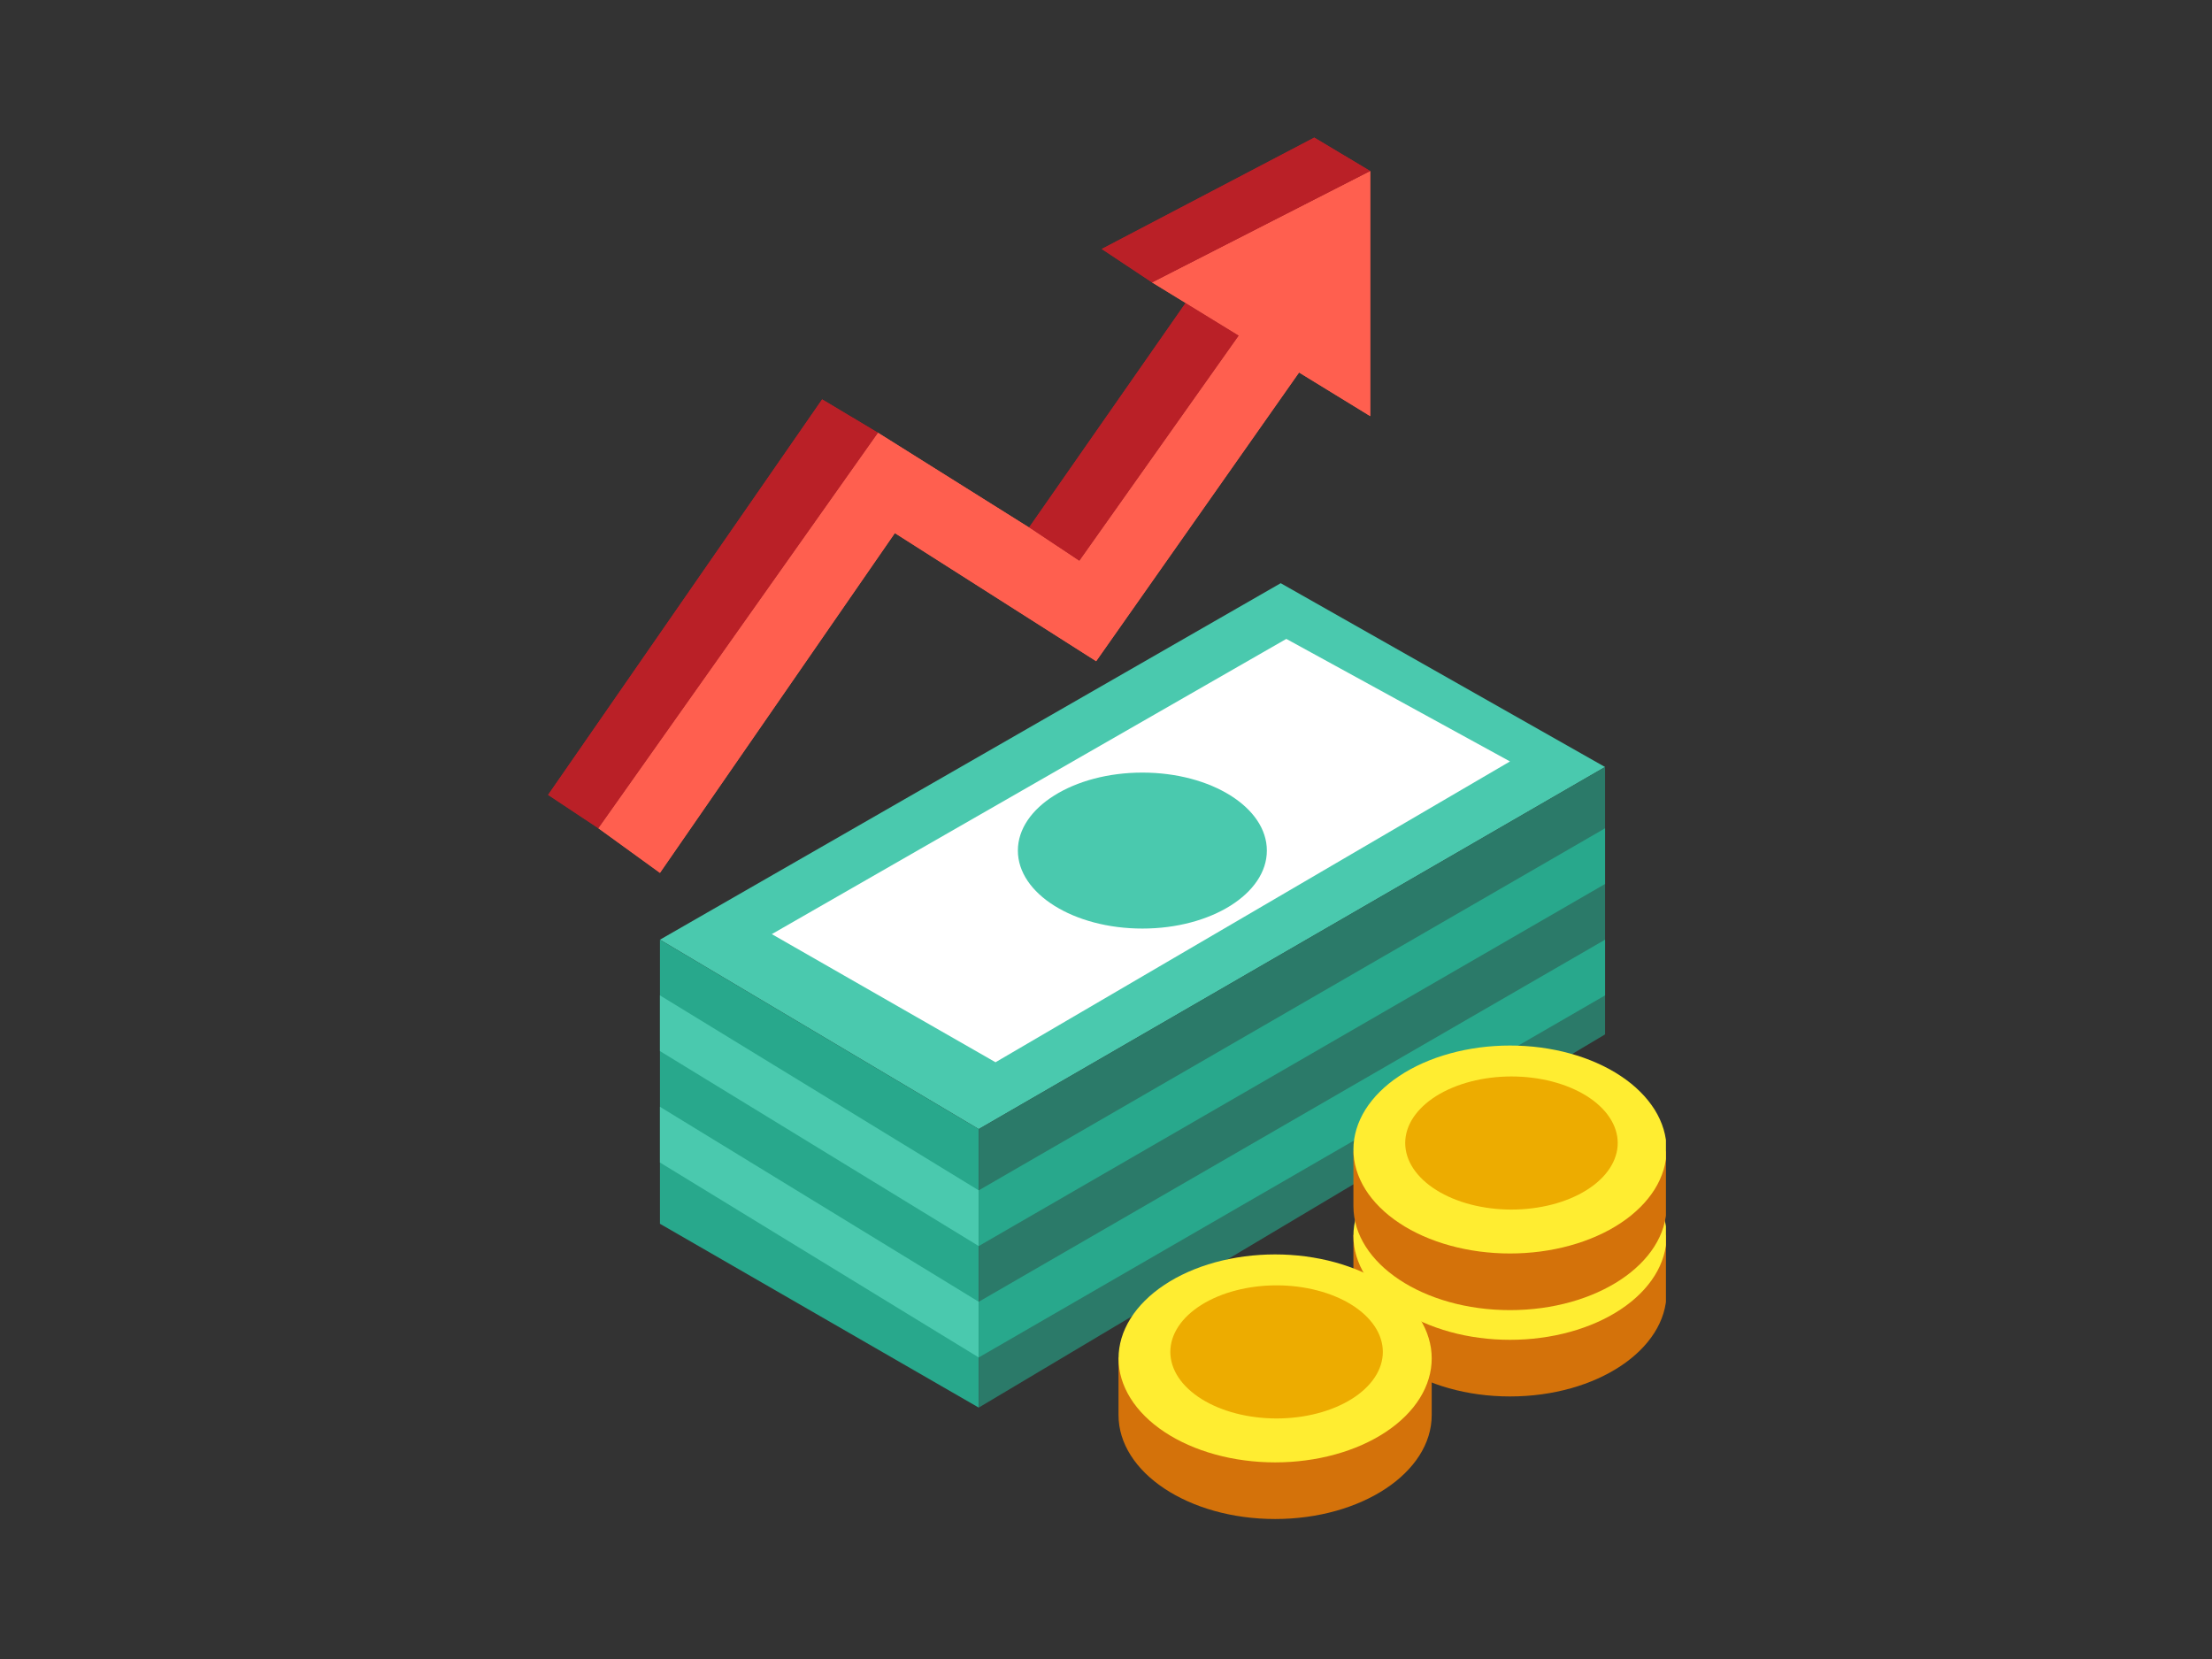 <?xml version="1.0" encoding="UTF-8"?>
<svg xmlns="http://www.w3.org/2000/svg" xmlns:xlink="http://www.w3.org/1999/xlink" width="396pt" height="297pt" viewBox="0 0 396 297" version="1.2">
<rect x="0" y="0" width="396" height="297" fill="#333333" stroke="none"/>
<defs>
<clipPath id="clip1">
  <path d="M 242 212 L 298.242 212 L 298.242 250 L 242 250 Z M 242 212 "/>
</clipPath>
<clipPath id="clip2">
  <path d="M 242 202 L 298.242 202 L 298.242 240 L 242 240 Z M 242 202 "/>
</clipPath>
<clipPath id="clip3">
  <path d="M 242 197 L 298.242 197 L 298.242 235 L 242 235 Z M 242 197 "/>
</clipPath>
<clipPath id="clip4">
  <path d="M 242 187 L 298.242 187 L 298.242 225 L 242 225 Z M 242 187 "/>
</clipPath>
<clipPath id="clip5">
  <path d="M 200 234 L 257 234 L 257 271.965 L 200 271.965 Z M 200 234 "/>
</clipPath>
<clipPath id="clip6">
  <path d="M 197 24.652 L 246 24.652 L 246 51 L 197 51 Z M 197 24.652 "/>
</clipPath>
<clipPath id="clip7">
  <path d="M 197 24.652 L 246 24.652 L 246 51 L 197 51 Z M 197 24.652 "/>
</clipPath>
</defs>
<g id="surface1">
<path style=" stroke:none;fill-rule:nonzero;fill:rgb(29.019%,78.819%,68.239%);fill-opacity:1;" d="M 118.148 168.227 L 229.277 104.406 L 287.344 137.312 L 175.215 202.133 Z M 118.148 168.227 "/>
<path style=" stroke:none;fill-rule:nonzero;fill:rgb(15.689%,65.88%,54.9%);fill-opacity:1;" d="M 118.148 168.227 L 118.148 219.086 L 175.215 251.992 L 175.215 202.133 Z M 118.148 168.227 "/>
<path style=" stroke:none;fill-rule:nonzero;fill:rgb(16.859%,47.839%,41.179%);fill-opacity:1;" d="M 175.215 251.992 L 287.344 185.18 L 287.344 137.312 L 175.215 202.133 Z M 175.215 251.992 "/>
<path style=" stroke:none;fill-rule:nonzero;fill:rgb(100%,100%,100%);fill-opacity:1;" d="M 138.172 167.23 L 230.281 114.379 L 270.324 136.316 L 178.219 190.168 Z M 138.172 167.23 "/>
<path style=" stroke:none;fill-rule:nonzero;fill:rgb(29.019%,78.819%,68.239%);fill-opacity:1;" d="M 226.797 152.273 C 226.797 159.984 216.82 166.234 204.512 166.234 C 192.203 166.234 182.223 159.984 182.223 152.273 C 182.223 144.562 192.203 138.312 204.512 138.312 C 216.82 138.312 226.797 144.562 226.797 152.273 Z M 226.797 152.273 "/>
<path style=" stroke:none;fill-rule:nonzero;fill:rgb(29.019%,78.819%,68.239%);fill-opacity:1;" d="M 118.148 178.199 L 175.215 213.102 L 175.215 223.074 L 118.148 188.172 Z M 118.148 178.199 "/>
<path style=" stroke:none;fill-rule:nonzero;fill:rgb(29.019%,78.819%,68.239%);fill-opacity:1;" d="M 118.148 198.145 L 175.215 233.047 L 175.215 243.016 L 118.148 208.117 Z M 118.148 198.145 "/>
<path style=" stroke:none;fill-rule:nonzero;fill:rgb(15.689%,65.88%,54.9%);fill-opacity:1;" d="M 175.215 213.102 L 287.344 148.285 L 287.344 158.254 L 175.215 223.074 Z M 175.215 213.102 "/>
<path style=" stroke:none;fill-rule:nonzero;fill:rgb(15.689%,65.88%,54.9%);fill-opacity:1;" d="M 175.215 233.047 L 287.344 168.227 L 287.344 178.199 L 175.215 243.016 Z M 175.215 233.047 "/>
<g clip-path="url(#clip1)" clip-rule="nonzero">
<path style=" stroke:none;fill-rule:nonzero;fill:rgb(83.139%,44.71%,3.92%);fill-opacity:1;" d="M 293.832 221.078 C 288.832 216.094 280.176 212.602 270.324 212.602 C 260.477 212.602 251.82 216.094 246.82 221.078 L 242.293 221.078 L 242.293 231.383 C 242.293 241.664 254.844 249.996 270.324 249.996 C 285.809 249.996 298.359 241.664 298.359 231.383 L 298.359 221.078 Z M 293.832 221.078 "/>
</g>
<g clip-path="url(#clip2)" clip-rule="nonzero">
<path style=" stroke:none;fill-rule:nonzero;fill:rgb(100%,92.94%,19.22%);fill-opacity:1;" d="M 298.359 221.246 C 298.359 221.855 298.312 222.461 298.223 223.07 C 298.133 223.676 298 224.277 297.82 224.875 C 297.641 225.473 297.418 226.066 297.152 226.648 C 296.887 227.23 296.578 227.805 296.227 228.367 C 295.875 228.93 295.48 229.48 295.047 230.02 C 294.617 230.559 294.145 231.078 293.633 231.586 C 293.125 232.094 292.578 232.582 291.996 233.055 C 291.414 233.523 290.797 233.977 290.148 234.406 C 289.5 234.84 288.82 235.246 288.109 235.633 C 287.398 236.02 286.664 236.383 285.898 236.723 C 285.137 237.062 284.352 237.375 283.539 237.66 C 282.73 237.949 281.902 238.211 281.055 238.441 C 280.207 238.676 279.344 238.883 278.465 239.059 C 277.586 239.234 276.695 239.383 275.793 239.5 C 274.895 239.621 273.988 239.711 273.074 239.77 C 272.16 239.828 271.242 239.859 270.324 239.859 C 269.406 239.859 268.492 239.828 267.578 239.77 C 266.664 239.711 265.758 239.621 264.855 239.5 C 263.957 239.383 263.066 239.234 262.188 239.059 C 261.309 238.883 260.445 238.676 259.598 238.441 C 258.75 238.211 257.922 237.949 257.109 237.66 C 256.301 237.375 255.516 237.062 254.75 236.723 C 253.988 236.383 253.25 236.02 252.543 235.633 C 251.832 235.246 251.152 234.84 250.504 234.406 C 249.855 233.977 249.238 233.523 248.656 233.055 C 248.074 232.582 247.527 232.094 247.016 231.586 C 246.508 231.078 246.035 230.559 245.602 230.02 C 245.172 229.48 244.777 228.93 244.426 228.367 C 244.074 227.805 243.766 227.23 243.5 226.648 C 243.234 226.066 243.012 225.473 242.832 224.875 C 242.652 224.277 242.52 223.676 242.426 223.07 C 242.336 222.461 242.293 221.855 242.293 221.246 C 242.293 220.633 242.336 220.027 242.426 219.418 C 242.52 218.812 242.652 218.211 242.832 217.613 C 243.012 217.016 243.234 216.426 243.5 215.84 C 243.766 215.258 244.074 214.684 244.426 214.121 C 244.777 213.559 245.172 213.008 245.602 212.469 C 246.035 211.93 246.508 211.41 247.016 210.902 C 247.527 210.395 248.074 209.906 248.656 209.434 C 249.238 208.965 249.855 208.512 250.504 208.082 C 251.152 207.648 251.832 207.242 252.543 206.855 C 253.25 206.469 253.988 206.105 254.75 205.766 C 255.516 205.426 256.301 205.113 257.109 204.828 C 257.922 204.539 258.75 204.277 259.598 204.047 C 260.445 203.812 261.309 203.605 262.188 203.43 C 263.066 203.254 263.957 203.105 264.855 202.988 C 265.758 202.867 266.664 202.777 267.578 202.719 C 268.492 202.66 269.406 202.629 270.324 202.629 C 271.242 202.629 272.16 202.66 273.074 202.719 C 273.988 202.777 274.895 202.867 275.793 202.988 C 276.695 203.105 277.586 203.254 278.465 203.43 C 279.344 203.605 280.207 203.812 281.055 204.047 C 281.902 204.277 282.73 204.539 283.539 204.828 C 284.352 205.113 285.137 205.426 285.898 205.766 C 286.664 206.105 287.398 206.469 288.109 206.855 C 288.82 207.242 289.5 207.648 290.148 208.082 C 290.797 208.512 291.414 208.965 291.996 209.434 C 292.578 209.906 293.125 210.395 293.633 210.902 C 294.145 211.41 294.617 211.93 295.047 212.469 C 295.48 213.008 295.875 213.559 296.227 214.121 C 296.578 214.684 296.887 215.258 297.152 215.84 C 297.418 216.426 297.641 217.016 297.82 217.613 C 298 218.211 298.133 218.812 298.223 219.418 C 298.312 220.027 298.359 220.633 298.359 221.246 Z M 298.359 221.246 "/>
</g>
<path style=" stroke:none;fill-rule:nonzero;fill:rgb(92.94%,67.45%,0.389%);fill-opacity:1;" d="M 292.875 220.082 C 292.875 220.539 292.84 220.996 292.766 221.449 C 292.695 221.906 292.59 222.355 292.445 222.805 C 292.305 223.254 292.125 223.695 291.914 224.133 C 291.703 224.57 291.457 225 291.176 225.426 C 290.898 225.848 290.586 226.258 290.242 226.664 C 289.898 227.066 289.523 227.457 289.117 227.836 C 288.711 228.219 288.277 228.586 287.816 228.938 C 287.352 229.293 286.863 229.629 286.348 229.953 C 285.832 230.277 285.289 230.582 284.727 230.875 C 284.16 231.164 283.574 231.434 282.969 231.688 C 282.363 231.941 281.738 232.18 281.094 232.395 C 280.449 232.609 279.789 232.805 279.117 232.98 C 278.441 233.156 277.754 233.309 277.059 233.441 C 276.359 233.574 275.652 233.684 274.934 233.773 C 274.219 233.863 273.5 233.93 272.773 233.977 C 272.047 234.02 271.316 234.043 270.586 234.043 C 269.855 234.043 269.129 234.02 268.402 233.977 C 267.676 233.93 266.957 233.863 266.238 233.773 C 265.523 233.684 264.816 233.574 264.117 233.441 C 263.418 233.309 262.734 233.156 262.059 232.98 C 261.383 232.805 260.727 232.609 260.082 232.395 C 259.438 232.18 258.812 231.941 258.207 231.688 C 257.598 231.434 257.012 231.164 256.449 230.875 C 255.883 230.582 255.344 230.277 254.828 229.953 C 254.312 229.629 253.824 229.293 253.359 228.938 C 252.895 228.586 252.461 228.219 252.055 227.836 C 251.652 227.457 251.277 227.066 250.934 226.664 C 250.586 226.258 250.277 225.848 249.996 225.426 C 249.719 225 249.473 224.57 249.262 224.133 C 249.047 223.695 248.871 223.254 248.73 222.805 C 248.586 222.355 248.48 221.906 248.406 221.449 C 248.336 220.996 248.301 220.539 248.301 220.082 C 248.301 219.625 248.336 219.168 248.406 218.715 C 248.48 218.258 248.586 217.809 248.73 217.359 C 248.871 216.91 249.047 216.469 249.262 216.031 C 249.473 215.594 249.719 215.164 249.996 214.738 C 250.277 214.316 250.586 213.906 250.934 213.5 C 251.277 213.098 251.652 212.707 252.055 212.328 C 252.461 211.945 252.895 211.578 253.359 211.227 C 253.824 210.871 254.312 210.535 254.828 210.211 C 255.344 209.887 255.883 209.582 256.449 209.289 C 257.012 209 257.598 208.73 258.207 208.477 C 258.812 208.223 259.438 207.984 260.082 207.77 C 260.727 207.555 261.383 207.359 262.059 207.184 C 262.734 207.012 263.418 206.855 264.117 206.723 C 264.816 206.59 265.523 206.48 266.238 206.391 C 266.957 206.301 267.676 206.234 268.402 206.188 C 269.129 206.145 269.855 206.121 270.586 206.121 C 271.316 206.121 272.047 206.145 272.773 206.188 C 273.5 206.234 274.219 206.301 274.934 206.391 C 275.652 206.48 276.359 206.59 277.059 206.723 C 277.754 206.855 278.441 207.012 279.117 207.184 C 279.789 207.359 280.449 207.555 281.094 207.77 C 281.738 207.984 282.363 208.223 282.969 208.477 C 283.574 208.73 284.16 209 284.727 209.289 C 285.289 209.582 285.832 209.887 286.348 210.211 C 286.863 210.535 287.352 210.871 287.816 211.227 C 288.277 211.578 288.711 211.945 289.117 212.328 C 289.523 212.707 289.898 213.098 290.242 213.5 C 290.586 213.906 290.898 214.316 291.176 214.738 C 291.457 215.164 291.703 215.594 291.914 216.031 C 292.125 216.469 292.305 216.91 292.445 217.359 C 292.59 217.809 292.695 218.258 292.766 218.715 C 292.84 219.168 292.875 219.625 292.875 220.082 Z M 292.875 220.082 "/>
<g clip-path="url(#clip3)" clip-rule="nonzero">
<path style=" stroke:none;fill-rule:nonzero;fill:rgb(83.139%,44.71%,3.92%);fill-opacity:1;" d="M 293.832 206.121 C 288.832 201.133 280.176 197.645 270.324 197.645 C 260.477 197.645 251.82 201.137 246.82 206.121 L 242.293 206.121 L 242.293 215.926 C 242.293 226.207 254.844 234.543 270.324 234.543 C 285.809 234.543 298.359 226.207 298.359 215.926 L 298.359 206.121 Z M 293.832 206.121 "/>
</g>
<g clip-path="url(#clip4)" clip-rule="nonzero">
<path style=" stroke:none;fill-rule:nonzero;fill:rgb(100%,92.94%,19.22%);fill-opacity:1;" d="M 298.359 205.789 C 298.359 206.398 298.312 207.008 298.223 207.613 C 298.133 208.219 298 208.824 297.82 209.422 C 297.641 210.02 297.418 210.609 297.152 211.191 C 296.887 211.777 296.578 212.348 296.227 212.914 C 295.875 213.477 295.48 214.027 295.047 214.562 C 294.617 215.102 294.145 215.625 293.633 216.129 C 293.125 216.637 292.578 217.125 291.996 217.598 C 291.414 218.07 290.797 218.52 290.148 218.949 C 289.5 219.383 288.82 219.793 288.109 220.18 C 287.398 220.566 286.664 220.926 285.898 221.266 C 285.137 221.605 284.352 221.918 283.539 222.203 C 282.73 222.492 281.902 222.754 281.055 222.984 C 280.207 223.219 279.344 223.426 278.465 223.602 C 277.586 223.777 276.695 223.926 275.793 224.047 C 274.895 224.164 273.988 224.254 273.074 224.312 C 272.16 224.375 271.242 224.402 270.324 224.402 C 269.406 224.402 268.492 224.375 267.578 224.312 C 266.664 224.254 265.758 224.164 264.855 224.047 C 263.957 223.926 263.066 223.777 262.188 223.602 C 261.309 223.426 260.445 223.219 259.598 222.984 C 258.75 222.754 257.922 222.492 257.109 222.203 C 256.301 221.918 255.516 221.605 254.75 221.266 C 253.988 220.926 253.25 220.566 252.543 220.18 C 251.832 219.793 251.152 219.383 250.504 218.949 C 249.855 218.52 249.238 218.07 248.656 217.598 C 248.074 217.125 247.527 216.637 247.016 216.129 C 246.508 215.625 246.035 215.102 245.602 214.562 C 245.172 214.027 244.777 213.477 244.426 212.914 C 244.074 212.348 243.766 211.777 243.5 211.191 C 243.234 210.609 243.012 210.02 242.832 209.422 C 242.652 208.824 242.52 208.219 242.426 207.613 C 242.336 207.008 242.293 206.398 242.293 205.789 C 242.293 205.18 242.336 204.57 242.426 203.965 C 242.52 203.359 242.652 202.754 242.832 202.156 C 243.012 201.559 243.234 200.969 243.5 200.387 C 243.766 199.801 244.074 199.23 244.426 198.664 C 244.777 198.102 245.172 197.551 245.602 197.016 C 246.035 196.477 246.508 195.953 247.016 195.449 C 247.527 194.941 248.074 194.453 248.656 193.98 C 249.238 193.508 249.855 193.059 250.504 192.629 C 251.152 192.195 251.832 191.785 252.543 191.398 C 253.25 191.012 253.988 190.652 254.75 190.312 C 255.516 189.973 256.301 189.66 257.109 189.371 C 257.922 189.086 258.75 188.824 259.598 188.594 C 260.445 188.359 261.309 188.152 262.188 187.977 C 263.066 187.801 263.957 187.652 264.855 187.531 C 265.758 187.414 266.664 187.324 267.578 187.266 C 268.492 187.203 269.406 187.176 270.324 187.176 C 271.242 187.176 272.16 187.203 273.074 187.266 C 273.988 187.324 274.895 187.414 275.793 187.531 C 276.695 187.652 277.586 187.801 278.465 187.977 C 279.344 188.152 280.207 188.359 281.055 188.594 C 281.902 188.824 282.73 189.086 283.539 189.371 C 284.352 189.66 285.137 189.973 285.898 190.312 C 286.664 190.652 287.398 191.012 288.109 191.398 C 288.82 191.785 289.5 192.195 290.148 192.629 C 290.797 193.059 291.414 193.508 291.996 193.98 C 292.578 194.453 293.125 194.941 293.633 195.449 C 294.145 195.953 294.617 196.477 295.047 197.016 C 295.48 197.551 295.875 198.102 296.227 198.664 C 296.578 199.23 296.887 199.801 297.152 200.387 C 297.418 200.969 297.641 201.559 297.82 202.156 C 298 202.754 298.133 203.359 298.223 203.965 C 298.312 204.57 298.359 205.18 298.359 205.789 Z M 298.359 205.789 "/>
</g>
<path style=" stroke:none;fill-rule:nonzero;fill:rgb(92.94%,67.45%,0.389%);fill-opacity:1;" d="M 289.609 204.625 C 289.609 205.016 289.578 205.406 289.52 205.793 C 289.457 206.184 289.367 206.566 289.242 206.949 C 289.121 207.332 288.973 207.711 288.789 208.086 C 288.609 208.457 288.398 208.824 288.16 209.188 C 287.922 209.547 287.656 209.898 287.363 210.242 C 287.07 210.586 286.75 210.922 286.402 211.246 C 286.059 211.57 285.688 211.883 285.293 212.184 C 284.898 212.488 284.48 212.777 284.039 213.051 C 283.598 213.328 283.137 213.59 282.656 213.836 C 282.172 214.086 281.672 214.316 281.156 214.535 C 280.637 214.75 280.105 214.949 279.555 215.137 C 279.004 215.32 278.441 215.484 277.867 215.637 C 277.293 215.785 276.707 215.914 276.109 216.027 C 275.512 216.141 274.91 216.238 274.297 216.312 C 273.688 216.391 273.07 216.445 272.453 216.484 C 271.832 216.523 271.211 216.543 270.586 216.543 C 269.965 216.543 269.344 216.523 268.723 216.484 C 268.102 216.445 267.488 216.391 266.875 216.312 C 266.266 216.238 265.66 216.141 265.066 216.027 C 264.469 215.914 263.883 215.785 263.309 215.637 C 262.734 215.484 262.172 215.32 261.621 215.137 C 261.07 214.949 260.539 214.75 260.02 214.535 C 259.5 214.316 259 214.086 258.52 213.836 C 258.039 213.59 257.578 213.328 257.137 213.051 C 256.695 212.777 256.277 212.488 255.883 212.184 C 255.488 211.883 255.117 211.57 254.77 211.246 C 254.426 210.922 254.105 210.586 253.812 210.242 C 253.52 209.898 253.254 209.547 253.012 209.188 C 252.773 208.824 252.566 208.457 252.383 208.086 C 252.203 207.711 252.051 207.332 251.93 206.949 C 251.809 206.566 251.719 206.184 251.656 205.793 C 251.598 205.406 251.566 205.016 251.566 204.625 C 251.566 204.234 251.598 203.848 251.656 203.457 C 251.719 203.07 251.809 202.684 251.93 202.301 C 252.051 201.918 252.203 201.539 252.383 201.168 C 252.566 200.793 252.773 200.426 253.012 200.066 C 253.254 199.707 253.52 199.355 253.812 199.008 C 254.105 198.664 254.426 198.332 254.77 198.008 C 255.117 197.684 255.488 197.367 255.883 197.066 C 256.277 196.766 256.695 196.477 257.137 196.199 C 257.578 195.926 258.039 195.664 258.52 195.414 C 259 195.168 259.5 194.938 260.02 194.719 C 260.539 194.504 261.07 194.301 261.621 194.117 C 262.172 193.934 262.734 193.766 263.309 193.617 C 263.883 193.469 264.469 193.336 265.066 193.223 C 265.66 193.109 266.266 193.016 266.875 192.941 C 267.488 192.863 268.102 192.805 268.723 192.77 C 269.344 192.73 269.965 192.711 270.586 192.711 C 271.211 192.711 271.832 192.73 272.453 192.77 C 273.07 192.805 273.688 192.863 274.297 192.941 C 274.91 193.016 275.512 193.109 276.109 193.223 C 276.707 193.336 277.293 193.469 277.867 193.617 C 278.441 193.766 279.004 193.934 279.555 194.117 C 280.105 194.301 280.637 194.504 281.156 194.719 C 281.672 194.938 282.172 195.168 282.656 195.414 C 283.137 195.664 283.598 195.926 284.039 196.199 C 284.48 196.477 284.898 196.766 285.293 197.066 C 285.688 197.367 286.059 197.684 286.402 198.008 C 286.75 198.332 287.07 198.664 287.363 199.008 C 287.656 199.355 287.922 199.707 288.16 200.066 C 288.398 200.426 288.609 200.793 288.789 201.168 C 288.973 201.539 289.121 201.918 289.242 202.301 C 289.367 202.684 289.457 203.07 289.52 203.457 C 289.578 203.848 289.609 204.234 289.609 204.625 Z M 289.609 204.625 "/>
<g clip-path="url(#clip5)" clip-rule="nonzero">
<path style=" stroke:none;fill-rule:nonzero;fill:rgb(83.139%,44.71%,3.92%);fill-opacity:1;" d="M 251.781 243.016 C 246.781 238.031 238.125 234.539 228.277 234.539 C 218.43 234.539 209.773 238.031 204.773 243.016 L 200.242 243.016 L 200.242 253.324 C 200.242 263.602 212.793 271.938 228.277 271.938 C 243.758 271.938 256.309 263.602 256.309 253.324 L 256.309 243.016 Z M 251.781 243.016 "/>
</g>
<path style=" stroke:none;fill-rule:nonzero;fill:rgb(100%,92.94%,19.22%);fill-opacity:1;" d="M 256.309 243.184 C 256.309 243.793 256.266 244.402 256.176 245.008 C 256.086 245.617 255.949 246.219 255.77 246.816 C 255.594 247.414 255.367 248.004 255.102 248.59 C 254.836 249.172 254.527 249.746 254.176 250.309 C 253.824 250.871 253.434 251.422 253 251.961 C 252.566 252.496 252.094 253.02 251.586 253.527 C 251.074 254.035 250.527 254.523 249.945 254.996 C 249.363 255.465 248.75 255.918 248.098 256.348 C 247.449 256.777 246.77 257.188 246.062 257.574 C 245.352 257.961 244.613 258.324 243.852 258.664 C 243.086 259 242.301 259.316 241.492 259.602 C 240.684 259.891 239.852 260.148 239.004 260.383 C 238.156 260.617 237.293 260.82 236.414 261 C 235.535 261.176 234.645 261.324 233.746 261.441 C 232.844 261.562 231.938 261.652 231.023 261.711 C 230.109 261.77 229.195 261.801 228.277 261.801 C 227.359 261.801 226.441 261.77 225.531 261.711 C 224.617 261.652 223.707 261.562 222.809 261.441 C 221.906 261.324 221.02 261.176 220.141 261 C 219.262 260.82 218.398 260.617 217.551 260.383 C 216.703 260.148 215.871 259.891 215.062 259.602 C 214.254 259.316 213.465 259 212.703 258.664 C 211.941 258.324 211.203 257.961 210.492 257.574 C 209.785 257.188 209.105 256.777 208.457 256.348 C 207.805 255.918 207.191 255.465 206.609 254.996 C 206.023 254.523 205.48 254.035 204.969 253.527 C 204.457 253.02 203.988 252.496 203.555 251.961 C 203.121 251.422 202.73 250.871 202.379 250.309 C 202.027 249.746 201.719 249.172 201.453 248.59 C 201.184 248.004 200.961 247.414 200.781 246.816 C 200.605 246.219 200.469 245.617 200.379 245.008 C 200.289 244.402 200.246 243.793 200.246 243.184 C 200.246 242.574 200.289 241.969 200.379 241.359 C 200.469 240.754 200.605 240.152 200.781 239.555 C 200.961 238.953 201.184 238.363 201.453 237.781 C 201.719 237.199 202.027 236.625 202.379 236.062 C 202.73 235.496 203.121 234.945 203.555 234.41 C 203.988 233.871 204.457 233.348 204.969 232.844 C 205.48 232.336 206.023 231.848 206.609 231.375 C 207.191 230.902 207.805 230.453 208.457 230.023 C 209.105 229.59 209.785 229.18 210.492 228.793 C 211.203 228.406 211.941 228.047 212.703 227.707 C 213.465 227.367 214.254 227.055 215.062 226.766 C 215.871 226.48 216.703 226.219 217.551 225.984 C 218.398 225.754 219.262 225.547 220.141 225.371 C 221.02 225.195 221.906 225.047 222.809 224.926 C 223.707 224.809 224.617 224.719 225.531 224.66 C 226.441 224.598 227.359 224.57 228.277 224.57 C 229.195 224.57 230.109 224.598 231.023 224.66 C 231.938 224.719 232.844 224.809 233.746 224.926 C 234.645 225.047 235.535 225.195 236.414 225.371 C 237.293 225.547 238.156 225.754 239.004 225.984 C 239.852 226.219 240.684 226.48 241.492 226.766 C 242.301 227.055 243.086 227.367 243.852 227.707 C 244.613 228.047 245.352 228.406 246.062 228.793 C 246.77 229.18 247.449 229.59 248.098 230.023 C 248.75 230.453 249.363 230.902 249.945 231.375 C 250.527 231.848 251.074 232.336 251.586 232.844 C 252.094 233.348 252.566 233.871 253 234.41 C 253.434 234.945 253.824 235.496 254.176 236.062 C 254.527 236.625 254.836 237.199 255.102 237.781 C 255.367 238.363 255.594 238.953 255.77 239.555 C 255.949 240.152 256.086 240.754 256.176 241.359 C 256.266 241.969 256.309 242.574 256.309 243.184 Z M 256.309 243.184 "/>
<path style=" stroke:none;fill-rule:nonzero;fill:rgb(92.94%,67.45%,0.389%);fill-opacity:1;" d="M 247.559 242.023 C 247.559 242.414 247.531 242.801 247.469 243.191 C 247.406 243.578 247.316 243.965 247.195 244.348 C 247.074 244.73 246.922 245.109 246.742 245.48 C 246.562 245.855 246.352 246.223 246.113 246.582 C 245.875 246.941 245.609 247.297 245.312 247.641 C 245.02 247.984 244.699 248.316 244.355 248.641 C 244.008 248.965 243.637 249.281 243.242 249.582 C 242.848 249.883 242.43 250.172 241.988 250.449 C 241.547 250.723 241.086 250.984 240.605 251.234 C 240.125 251.48 239.625 251.711 239.105 251.93 C 238.59 252.145 238.055 252.348 237.504 252.531 C 236.957 252.715 236.395 252.883 235.816 253.031 C 235.242 253.18 234.656 253.312 234.059 253.426 C 233.465 253.539 232.859 253.633 232.25 253.707 C 231.637 253.785 231.023 253.844 230.402 253.879 C 229.781 253.918 229.16 253.938 228.539 253.938 C 227.914 253.938 227.293 253.918 226.676 253.879 C 226.055 253.844 225.438 253.785 224.828 253.707 C 224.215 253.633 223.613 253.539 223.016 253.426 C 222.422 253.312 221.836 253.18 221.258 253.031 C 220.684 252.883 220.121 252.715 219.57 252.531 C 219.023 252.348 218.488 252.145 217.969 251.93 C 217.453 251.711 216.953 251.48 216.473 251.234 C 215.988 250.984 215.527 250.723 215.09 250.449 C 214.648 250.172 214.23 249.883 213.836 249.582 C 213.438 249.281 213.07 248.965 212.723 248.641 C 212.375 248.316 212.055 247.984 211.762 247.641 C 211.469 247.297 211.203 246.941 210.965 246.582 C 210.727 246.223 210.516 245.855 210.336 245.48 C 210.156 245.109 210.004 244.73 209.883 244.348 C 209.762 243.965 209.668 243.578 209.609 243.191 C 209.547 242.801 209.516 242.414 209.516 242.023 C 209.516 241.633 209.547 241.242 209.609 240.855 C 209.668 240.465 209.762 240.082 209.883 239.699 C 210.004 239.316 210.156 238.938 210.336 238.562 C 210.516 238.191 210.727 237.824 210.965 237.461 C 211.203 237.102 211.469 236.75 211.762 236.406 C 212.055 236.062 212.375 235.727 212.723 235.402 C 213.07 235.078 213.438 234.766 213.836 234.465 C 214.23 234.16 214.648 233.875 215.09 233.598 C 215.527 233.32 215.988 233.059 216.473 232.812 C 216.953 232.566 217.453 232.332 217.969 232.117 C 218.488 231.898 219.023 231.699 219.57 231.516 C 220.121 231.332 220.684 231.164 221.258 231.016 C 221.836 230.863 222.422 230.734 223.016 230.621 C 223.613 230.508 224.215 230.414 224.828 230.336 C 225.438 230.262 226.055 230.203 226.676 230.164 C 227.293 230.125 227.914 230.109 228.539 230.109 C 229.16 230.109 229.781 230.125 230.402 230.164 C 231.023 230.203 231.637 230.262 232.25 230.336 C 232.859 230.414 233.465 230.508 234.059 230.621 C 234.656 230.734 235.242 230.863 235.816 231.016 C 236.395 231.164 236.957 231.332 237.504 231.516 C 238.055 231.699 238.59 231.898 239.105 232.117 C 239.625 232.332 240.125 232.566 240.605 232.812 C 241.086 233.059 241.547 233.32 241.988 233.598 C 242.43 233.875 242.848 234.16 243.242 234.465 C 243.637 234.766 244.008 235.078 244.355 235.402 C 244.699 235.727 245.02 236.062 245.312 236.406 C 245.609 236.75 245.875 237.102 246.113 237.461 C 246.352 237.824 246.562 238.191 246.742 238.562 C 246.922 238.938 247.074 239.316 247.195 239.699 C 247.316 240.082 247.406 240.465 247.469 240.855 C 247.531 241.242 247.559 241.633 247.559 242.023 Z M 247.559 242.023 "/>
<path style=" stroke:none;fill-rule:nonzero;fill:rgb(72.939%,12.549%,15.289%);fill-opacity:1;" d="M 107.137 148.285 L 98.125 142.301 L 147.184 71.5 L 157.195 77.484 Z M 107.137 148.285 "/>
<path style=" stroke:none;fill-rule:nonzero;fill:rgb(72.939%,12.549%,15.289%);fill-opacity:1;" d="M 184.227 94.434 L 212.258 54.238 L 221.785 60.078 L 193.234 100.418 Z M 184.227 94.434 "/>
<path style=" stroke:none;fill-rule:nonzero;fill:rgb(100%,37.25%,30.98%);fill-opacity:1;" d="M 206.25 50.559 L 212.258 54.238 L 221.785 60.078 L 193.234 100.418 L 184.227 94.434 L 157.195 77.484 L 107.137 148.285 L 118.148 156.262 L 160.199 95.434 L 196.238 118.367 L 232.562 66.684 L 245.297 74.492 L 245.297 30.617 Z M 206.25 50.559 "/>
<g clip-path="url(#clip6)" clip-rule="nonzero">
<path style=" stroke:none;fill-rule:nonzero;fill:rgb(72.939%,12.549%,15.289%);fill-opacity:1;" d="M 206.25 50.559 L 197.238 44.574 L 235.285 24.633 L 245.297 30.617 Z M 206.25 50.559 "/>
</g>
<path style=" stroke:none;fill-rule:nonzero;fill:rgb(72.939%,12.549%,15.289%);fill-opacity:1;" d="M 107.137 148.285 L 98.125 142.301 L 147.184 71.5 L 157.195 77.484 Z M 107.137 148.285 "/>
<path style=" stroke:none;fill-rule:nonzero;fill:rgb(72.939%,12.549%,15.289%);fill-opacity:1;" d="M 184.227 94.434 L 212.258 54.238 L 221.785 60.078 L 193.234 100.418 Z M 184.227 94.434 "/>
<path style=" stroke:none;fill-rule:nonzero;fill:rgb(100%,37.25%,30.98%);fill-opacity:1;" d="M 206.25 50.559 L 212.258 54.238 L 221.785 60.078 L 193.234 100.418 L 184.227 94.434 L 157.195 77.484 L 107.137 148.285 L 118.148 156.262 L 160.199 95.434 L 196.238 118.367 L 232.562 66.684 L 245.297 74.492 L 245.297 30.617 Z M 206.25 50.559 "/>
<g clip-path="url(#clip7)" clip-rule="nonzero">
<path style=" stroke:none;fill-rule:nonzero;fill:rgb(72.939%,12.549%,15.289%);fill-opacity:1;" d="M 206.25 50.559 L 197.238 44.574 L 235.285 24.633 L 245.297 30.617 Z M 206.25 50.559 "/>
</g>
</g>
</svg>
